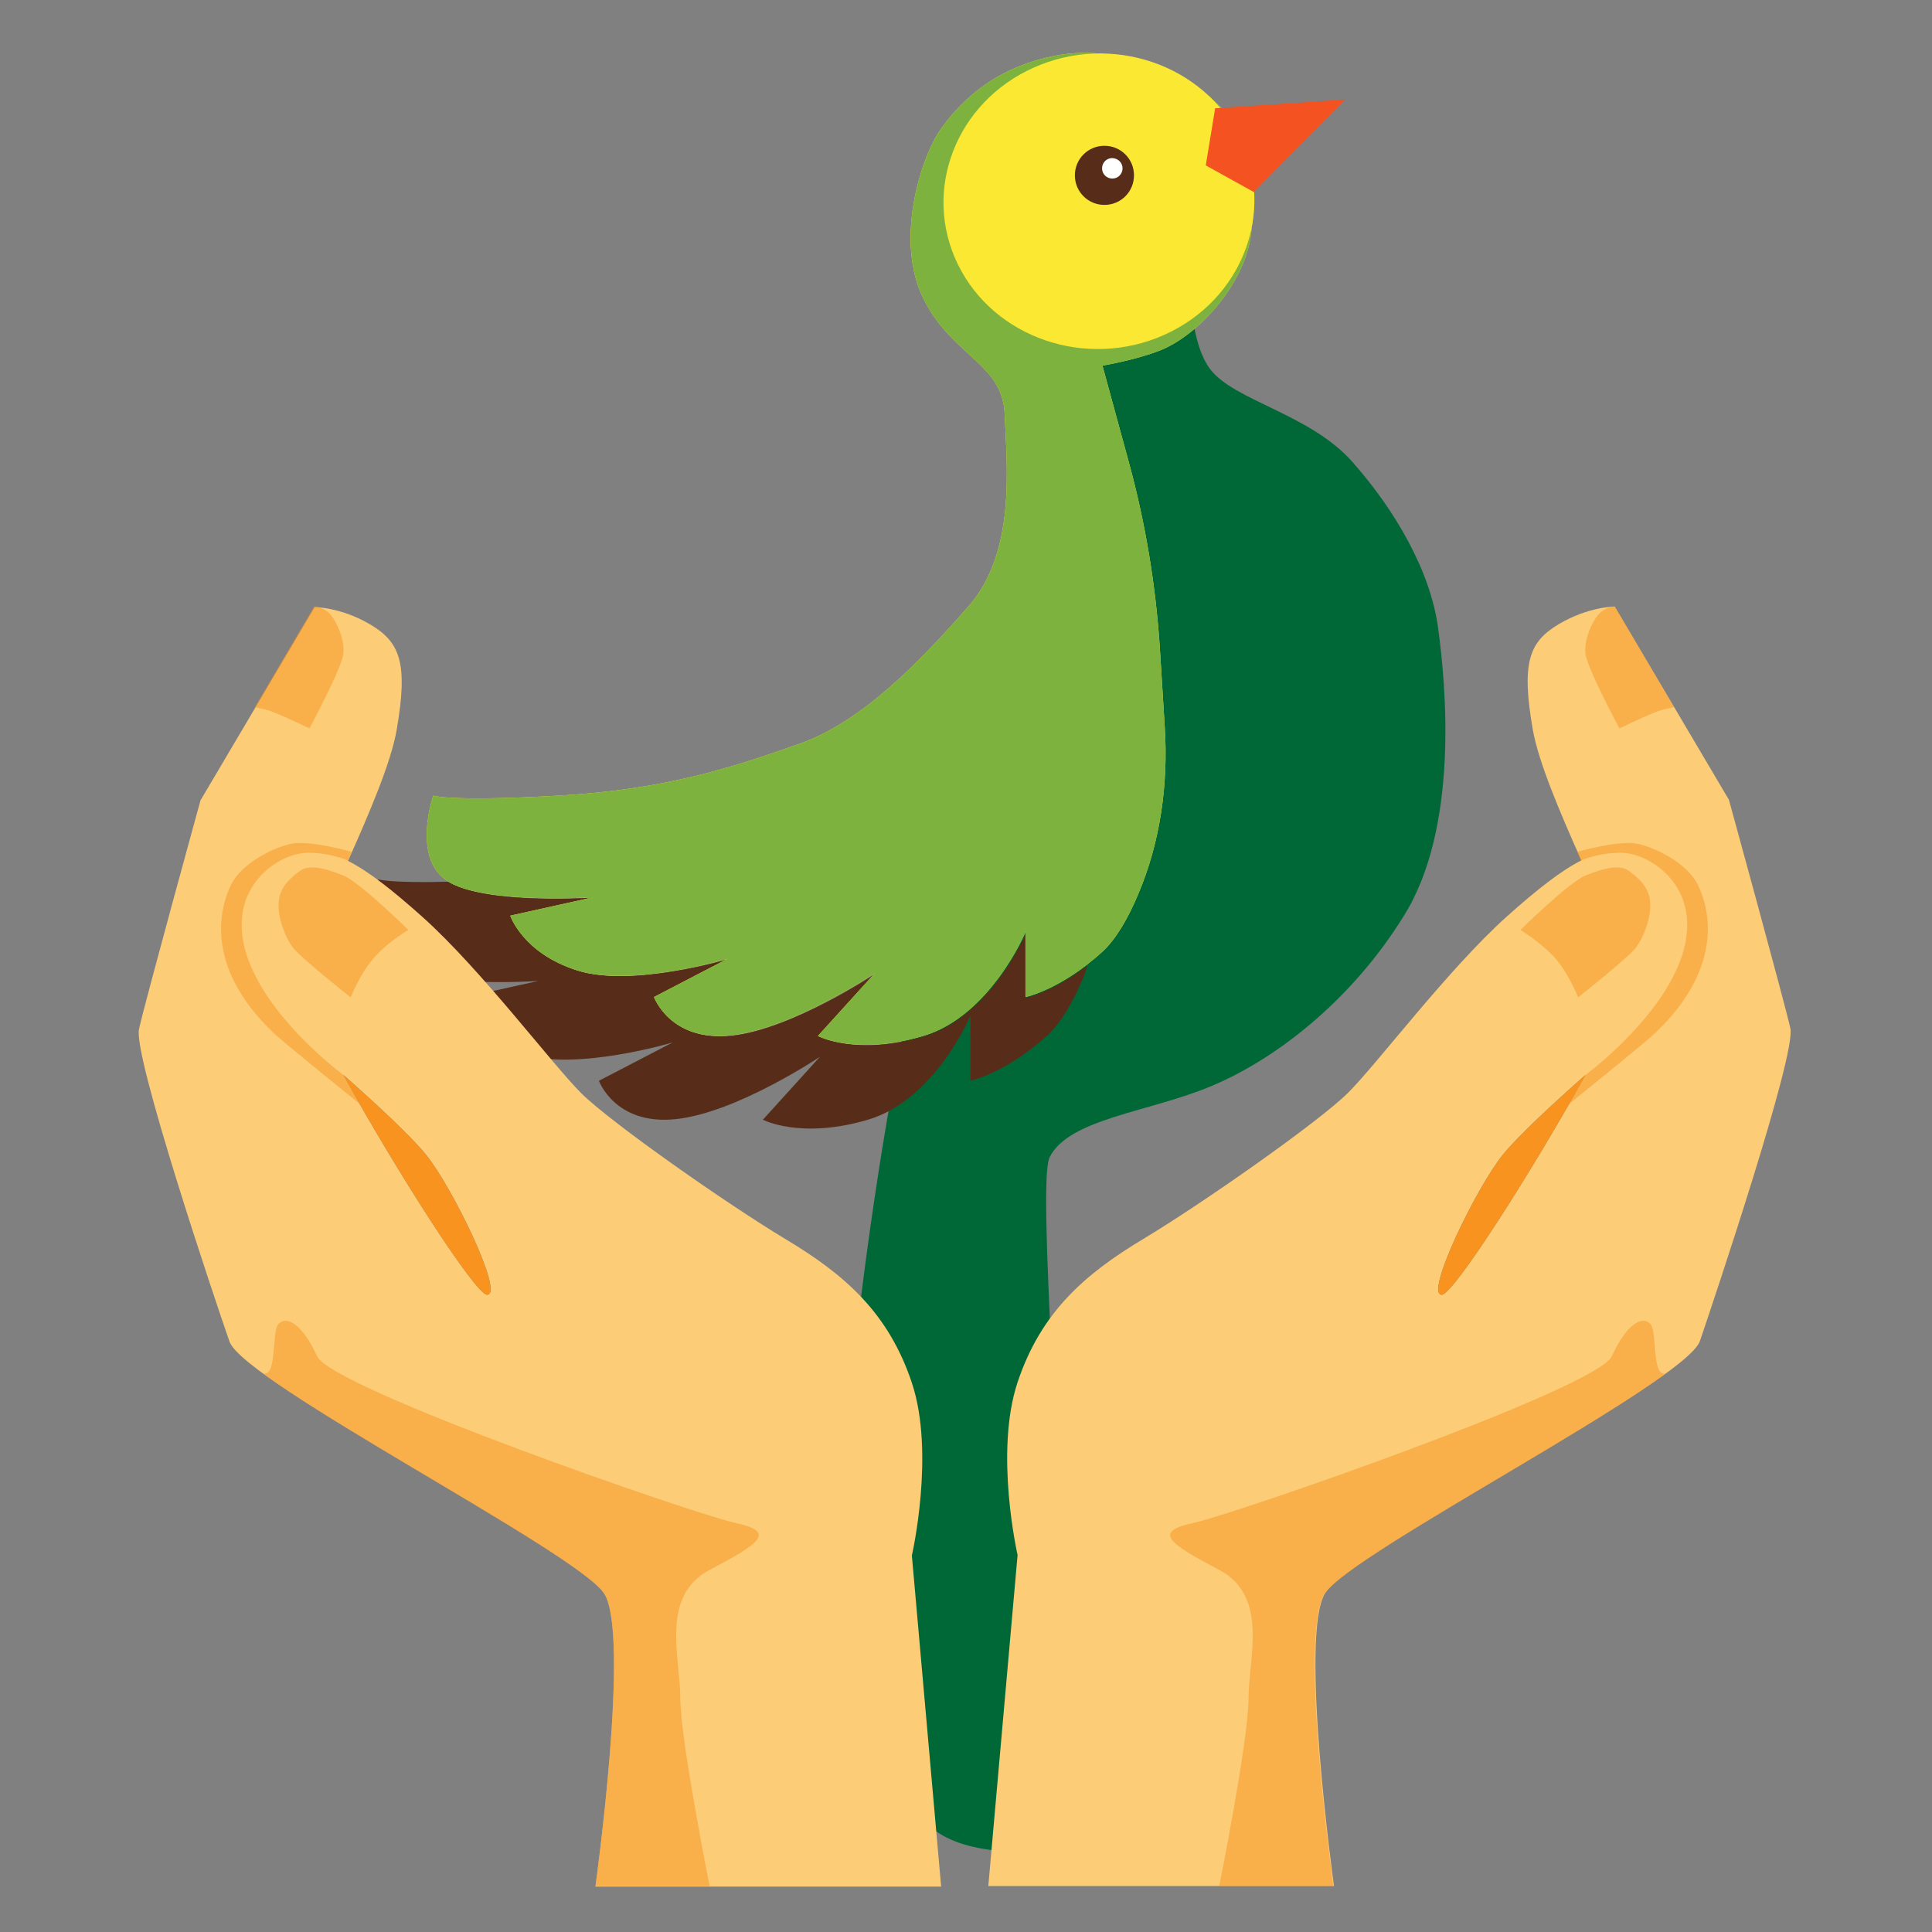 <svg width="66" height="66" viewBox="0 0 66 66" fill="none" xmlns="http://www.w3.org/2000/svg">
<rect x="0" y="0" width="66" height="66" fill="#808080" stroke="none"/>
<path d="M40.63 8.779C40.63 8.779 40.51 11.519 41.34 12.609C42.169 13.699 44.749 14.139 46.2 15.779C47.65 17.419 48.87 19.499 49.13 21.469C49.4 23.439 49.84 28.259 47.969 31.269C46.109 34.279 43.459 36.249 41.34 37.119C39.219 37.999 36.52 38.219 35.859 39.529C35.2 40.839 37.58 63.269 35.059 63.269C32.539 63.269 31.34 62.499 31.009 61.079C30.68 59.659 31.009 55.389 31.009 55.389L30.02 59.549C30.02 59.549 28.27 57.909 28.27 56.049C28.27 54.189 28.849 49.809 28.849 49.809C28.849 49.809 29.77 36.709 33.19 25.779C34.739 20.829 35.709 12.059 35.709 12.059C35.709 12.059 37.84 12.299 38.749 11.519C39.65 10.749 40.63 8.779 40.63 8.779Z" fill="#006837"/>
<path d="M35.06 31.851C35.06 31.851 33.861 34.721 31.561 35.401C29.261 36.081 27.971 35.401 27.971 35.401L29.921 33.251C29.921 33.251 27.07 35.161 25 35.381C22.921 35.601 22.37 34.071 22.37 34.071L24.89 32.761C24.89 32.761 21.61 33.741 19.75 33.161C17.89 32.571 17.46 31.291 17.46 31.291L20.3 30.661C20.3 30.661 16.691 30.911 15.38 30.151C15.361 30.141 15.361 30.131 15.341 30.121C13.3 30.171 12.921 30.041 12.921 30.041C12.921 30.041 12.15 32.241 13.47 33.001C14.79 33.761 18.39 33.511 18.39 33.511L15.55 34.141C15.55 34.141 15.98 35.431 17.84 36.011C19.701 36.601 22.98 35.611 22.98 35.611L20.46 36.921C20.46 36.921 21.011 38.451 23.09 38.231C25.171 38.011 28.011 36.101 28.011 36.101L26.061 38.251C26.061 38.251 27.351 38.931 29.651 38.251C31.951 37.571 33.151 34.701 33.151 34.701V36.921C33.151 36.921 34.35 36.671 35.781 35.371C36.251 34.941 36.67 34.201 37.001 33.411C37.06 33.271 37.1 33.121 37.151 32.981C35.98 33.881 35.06 34.081 35.06 34.081V31.851Z" fill="#572D1A"/>
<path d="M41.341 3.32L39.961 2.55C39.961 2.55 38.201 1.51 36.121 1.89C34.041 2.27 32.841 3.42 32.141 4.41C31.441 5.4 30.561 8.24 31.551 10.21C32.531 12.18 34.251 12.4 34.321 14.15C34.391 15.9 34.721 18.86 33.081 20.72C31.441 22.58 29.471 24.66 27.281 25.42C25.091 26.19 22.791 26.97 19.071 27.18C15.351 27.39 14.801 27.18 14.801 27.18C14.801 27.18 14.031 29.38 15.351 30.14C16.661 30.89 20.271 30.65 20.271 30.65L17.431 31.28C17.431 31.28 17.861 32.57 19.721 33.15C21.581 33.74 24.861 32.75 24.861 32.75L22.341 34.06C22.341 34.06 22.891 35.59 24.971 35.37C27.051 35.15 29.891 33.24 29.891 33.24L27.941 35.39C27.941 35.39 29.231 36.07 31.531 35.39C33.831 34.71 35.031 31.84 35.031 31.84V34.06C35.031 34.06 36.231 33.81 37.661 32.51C38.131 32.08 38.551 31.34 38.881 30.55C39.641 28.76 39.911 26.8 39.791 24.85L39.621 22.12C39.481 19.99 39.131 17.88 38.571 15.82L37.661 12.49C37.661 12.49 38.801 12.3 39.631 11.97C40.941 11.45 42.461 9.75 42.721 8.11C42.981 6.47 42.471 4.39 42.471 4.39L41.341 3.32Z" fill="#FBE833"/>
<path d="M41.341 3.32L39.961 2.55C39.961 2.55 38.201 1.51 36.121 1.89C34.041 2.27 32.841 3.42 32.141 4.41C31.441 5.4 30.561 8.24 31.551 10.21C32.531 12.18 34.251 12.4 34.321 14.15C34.391 15.9 34.721 18.86 33.081 20.72C31.441 22.58 29.471 24.66 27.281 25.42C25.091 26.19 22.791 26.97 19.071 27.18C15.351 27.39 14.801 27.18 14.801 27.18C14.801 27.18 14.031 29.38 15.351 30.14C16.661 30.89 20.271 30.65 20.271 30.65L17.431 31.28C17.431 31.28 17.861 32.57 19.721 33.15C21.581 33.74 24.861 32.75 24.861 32.75L22.341 34.06C22.341 34.06 22.891 35.59 24.971 35.37C27.051 35.15 29.891 33.24 29.891 33.24L27.941 35.39C27.941 35.39 29.231 36.07 31.531 35.39C33.831 34.71 35.031 31.84 35.031 31.84V34.06C35.031 34.06 36.231 33.81 37.661 32.51C38.131 32.08 38.551 31.34 38.881 30.55C39.641 28.76 39.911 26.8 39.791 24.85L39.621 22.12C39.481 19.99 39.131 17.88 38.571 15.82L37.661 12.49C37.661 12.49 38.801 12.3 39.631 11.97C40.941 11.45 42.461 9.75 42.721 8.11C42.981 6.47 42.471 4.39 42.471 4.39L41.341 3.32Z" fill="#7DB23E"/>
<path d="M42.362 4.72C43.592 7.24 42.432 10.25 39.772 11.44C37.112 12.63 33.952 11.55 32.722 9.03C31.492 6.51 32.652 3.5 35.312 2.31C37.972 1.12 41.132 2.2 42.362 4.72Z" fill="#FBE833"/>
<path d="M45.951 3.4L41.511 3.7L41.191 5.65L42.831 6.56L45.951 3.4Z" fill="#F45221"/>
<path d="M38.739 5.99C38.739 6.55 38.289 7 37.729 7C37.169 7 36.719 6.55 36.719 5.99C36.719 5.43 37.169 4.98 37.729 4.98C38.289 4.98 38.739 5.43 38.739 5.99Z" fill="#572D1A"/>
<path d="M38.348 5.75C38.348 5.94 38.198 6.1 37.998 6.1C37.808 6.1 37.648 5.95 37.648 5.75C37.648 5.56 37.798 5.4 37.998 5.4C38.198 5.41 38.348 5.56 38.348 5.75Z" fill="white"/>
<path d="M61.162 35.131C60.962 34.231 59.062 27.321 59.062 27.321L55.162 20.721C55.162 20.721 54.262 20.721 53.252 21.321C52.242 21.921 51.962 22.621 52.362 24.921C52.552 26.021 53.292 27.761 54.022 29.391C53.332 29.741 52.512 30.381 51.462 31.321C49.462 33.121 47.062 36.321 46.062 37.321C45.062 38.321 41.062 41.121 39.062 42.321C37.062 43.521 35.562 44.821 34.762 47.221C33.962 49.621 34.762 53.121 34.762 53.121L33.762 64.431H45.572C45.572 64.431 44.372 55.821 45.272 54.421C46.172 53.021 57.582 47.221 58.072 45.811C58.542 44.431 61.362 36.031 61.162 35.131ZM49.252 44.231C48.652 44.231 50.452 40.531 51.352 39.431C51.902 38.761 53.132 37.631 54.162 36.721C52.392 39.921 49.652 44.231 49.252 44.231Z" fill="#FCCC77"/>
<path opacity="0.5" d="M53.882 29.101C53.882 29.101 55.322 28.681 55.972 28.831C56.622 28.981 57.642 29.511 57.992 30.211C58.342 30.911 58.992 32.951 56.552 35.281C56.212 35.611 53.602 37.711 53.602 37.711L54.152 36.731C54.152 36.731 58.102 33.831 57.592 31.101C57.362 29.871 56.182 29.101 55.292 29.131C54.522 29.151 54.002 29.401 54.002 29.401L53.882 29.101Z" fill="#F7931E"/>
<path opacity="0.5" d="M57.191 24.161C57.191 24.161 56.821 24.211 56.49 24.351C56.16 24.481 55.321 24.881 55.321 24.881C55.321 24.881 54.191 22.781 54.16 22.311C54.12 21.841 54.37 21.281 54.59 21.011C54.81 20.741 55.16 20.711 55.16 20.711L57.191 24.161Z" fill="#F7931E"/>
<path opacity="0.5" d="M51.941 31.77C51.941 31.77 53.611 30.12 54.181 29.901C54.751 29.68 55.321 29.5 55.671 29.77C56.021 30.041 56.331 30.311 56.371 30.831C56.411 31.351 56.141 32.02 55.901 32.35C55.661 32.691 53.911 34.071 53.911 34.071C53.911 34.071 53.571 33.2 53.071 32.67C52.571 32.141 51.941 31.77 51.941 31.77Z" fill="#F7931E"/>
<path d="M54.163 36.721C53.133 37.631 51.913 38.751 51.353 39.431C50.453 40.531 48.653 44.231 49.253 44.231C49.653 44.231 52.393 39.921 54.163 36.721Z" fill="#F7931E"/>
<path opacity="0.5" d="M45.252 54.441C46.002 53.281 53.932 49.111 56.922 46.911C56.412 47.091 56.622 45.501 56.382 45.231C56.102 44.931 55.562 45.231 55.062 46.331C54.562 47.431 42.152 51.731 40.752 52.031C39.352 52.331 39.952 52.731 41.652 53.631C43.352 54.531 42.652 56.631 42.652 58.031C42.652 59.431 41.652 64.431 41.652 64.431H45.552C45.552 64.451 44.342 55.841 45.252 54.441Z" fill="#F7931E"/>
<path d="M7.84 45.83C8.33 47.23 19.741 53.03 20.64 54.44C21.541 55.84 20.34 64.45 20.34 64.45H32.151L31.151 53.14C31.151 53.14 31.951 49.64 31.151 47.24C30.351 44.84 28.851 43.54 26.851 42.34C24.851 41.14 20.851 38.34 19.851 37.34C18.851 36.34 16.451 33.14 14.45 31.34C13.4 30.4 12.581 29.76 11.89 29.41C12.62 27.77 13.361 26.04 13.55 24.94C13.95 22.64 13.661 21.94 12.661 21.34C11.65 20.74 10.751 20.74 10.751 20.74L6.85 27.34C6.85 27.34 4.95 34.24 4.75 35.15C4.53 36.03 7.35 44.43 7.84 45.83ZM11.73 36.72C12.761 37.63 13.98 38.75 14.54 39.43C15.441 40.53 17.241 44.23 16.64 44.23C16.241 44.23 13.491 39.92 11.73 36.72Z" fill="#FCCC77"/>
<path opacity="0.5" d="M12.011 29.101C12.011 29.101 10.571 28.681 9.921 28.831C9.271 28.981 8.251 29.511 7.901 30.211C7.551 30.911 6.901 32.951 9.341 35.281C9.681 35.611 12.291 37.711 12.291 37.711L11.741 36.731C11.741 36.731 7.791 33.831 8.301 31.101C8.531 29.871 9.711 29.101 10.601 29.131C11.371 29.151 11.891 29.401 11.891 29.401L12.011 29.101Z" fill="#F7931E"/>
<path opacity="0.5" d="M8.701 24.161C8.701 24.161 9.071 24.211 9.401 24.351C9.731 24.481 10.571 24.881 10.571 24.881C10.571 24.881 11.701 22.781 11.731 22.311C11.771 21.841 11.521 21.281 11.301 21.011C11.081 20.741 10.731 20.711 10.731 20.711L8.701 24.161Z" fill="#F7931E"/>
<path opacity="0.5" d="M13.95 31.77C13.95 31.77 12.28 30.12 11.71 29.901C11.14 29.68 10.57 29.5 10.22 29.77C9.87 30.041 9.56 30.311 9.52 30.831C9.48 31.351 9.75 32.02 9.99 32.35C10.23 32.691 11.98 34.071 11.98 34.071C11.98 34.071 12.32 33.2 12.82 32.67C13.31 32.13 13.95 31.77 13.95 31.77Z" fill="#F7931E"/>
<path d="M11.73 36.721C12.761 37.631 13.98 38.751 14.54 39.431C15.441 40.531 17.241 44.231 16.64 44.231C16.241 44.231 13.491 39.921 11.73 36.721Z" fill="#F7931E"/>
<path opacity="0.5" d="M20.641 54.441C19.891 53.281 11.961 49.111 8.971 46.911C9.481 47.091 9.271 45.501 9.511 45.231C9.791 44.931 10.331 45.231 10.831 46.331C11.331 47.431 23.741 51.731 25.141 52.031C26.541 52.331 25.941 52.731 24.241 53.631C22.541 54.531 23.241 56.631 23.241 58.031C23.241 59.431 24.241 64.431 24.241 64.431H20.341C20.341 64.451 21.541 55.841 20.641 54.441Z" fill="#F7931E"/>
</svg>
